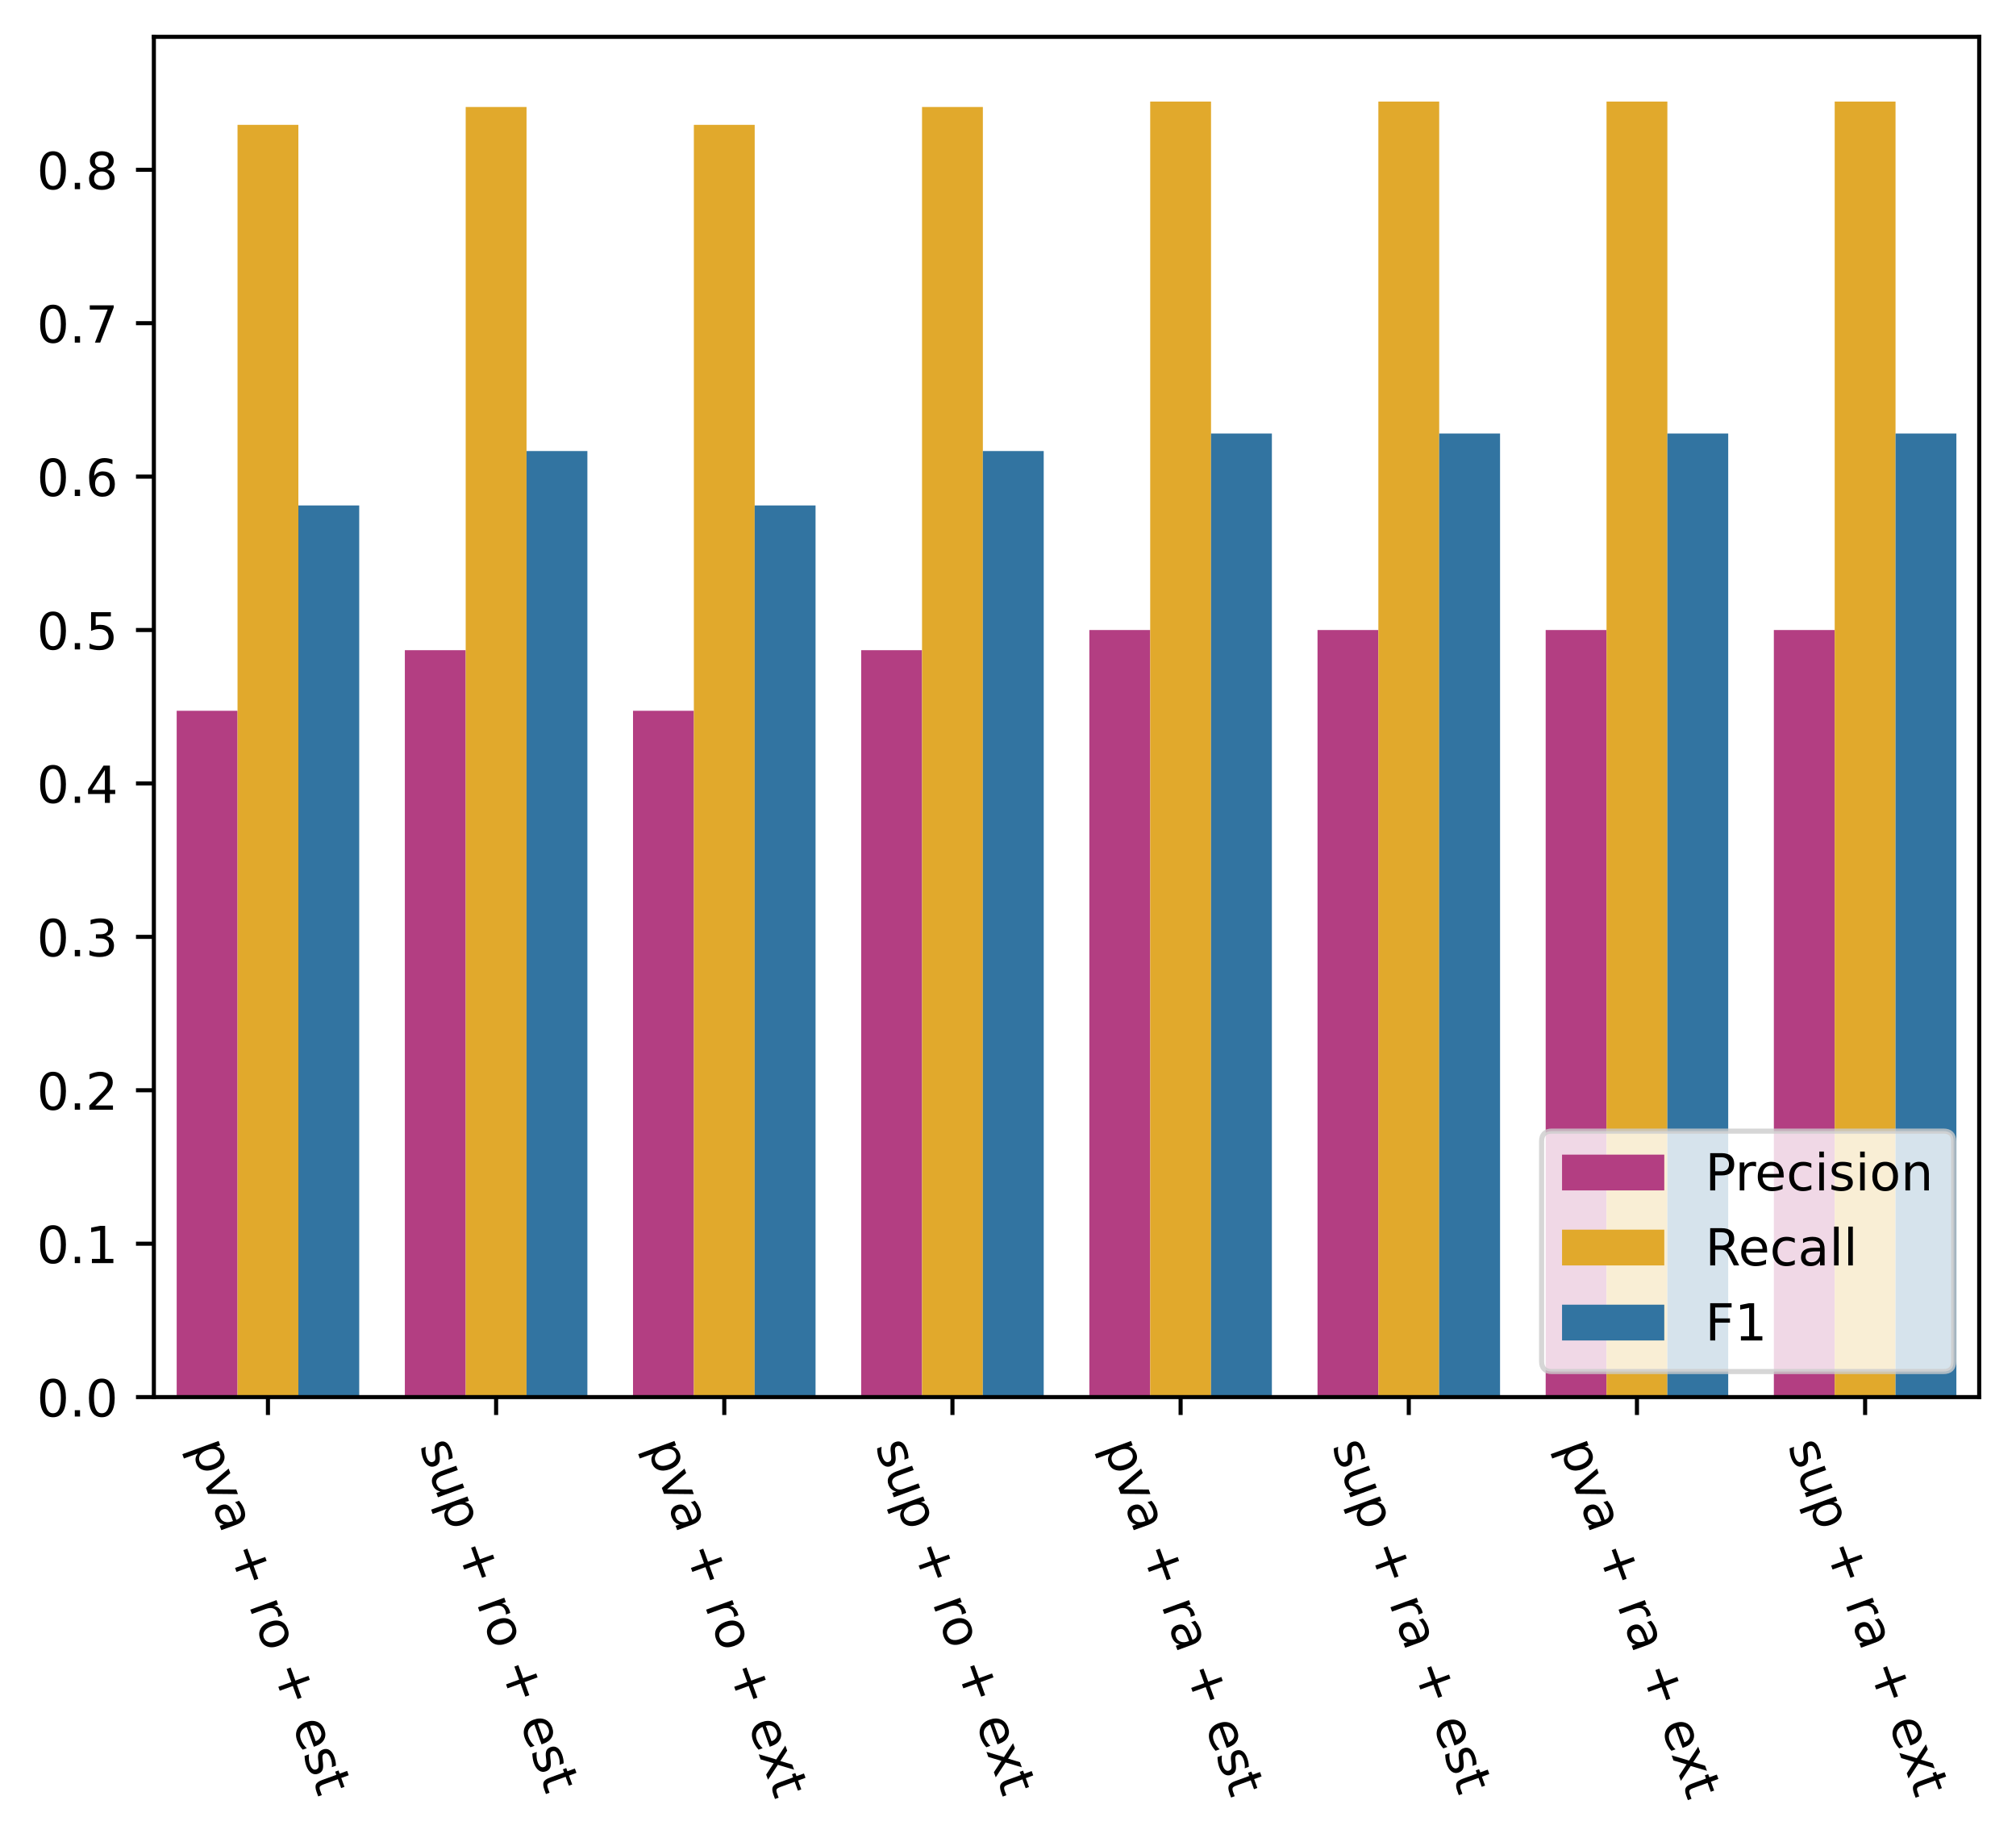 <?xml version="1.0" encoding="utf-8" standalone="no"?>
<!DOCTYPE svg PUBLIC "-//W3C//DTD SVG 1.1//EN"
  "http://www.w3.org/Graphics/SVG/1.1/DTD/svg11.dtd">
<!-- Created with matplotlib (https://matplotlib.org/) -->
<svg height="360.287pt" version="1.1" viewBox="0 0 394.423 360.287" width="394.423pt" xmlns="http://www.w3.org/2000/svg" xmlns:xlink="http://www.w3.org/1999/xlink">
 <defs>
  <style type="text/css">*{stroke-linecap:butt;stroke-linejoin:round;}</style>
 </defs>
 <g id="figure_1">
  <g id="patch_1">
   <path d="M 0 360.287 
L 394.423 360.287 
L 394.423 0 
L 0 0 
z
" style="fill:#ffffff;"/>
  </g>
  <g id="axes_1">
   <g id="patch_2">
    <path d="M 30.103 273.312 
L 387.223 273.312 
L 387.223 7.2 
L 30.103 7.2 
z
" style="fill:#ffffff;"/>
   </g>
   <g id="patch_3">
    <path clip-path="url(#p3945b5939a)" d="M 34.567 273.312 
L 46.471 273.312 
L 46.471 139.045 
L 34.567 139.045 
z
" style="fill:#b33e82;"/>
   </g>
   <g id="patch_4">
    <path clip-path="url(#p3945b5939a)" d="M 79.207 273.312 
L 91.111 273.312 
L 91.111 127.198 
L 79.207 127.198 
z
" style="fill:#b33e82;"/>
   </g>
   <g id="patch_5">
    <path clip-path="url(#p3945b5939a)" d="M 123.847 273.312 
L 135.751 273.312 
L 135.751 139.045 
L 123.847 139.045 
z
" style="fill:#b33e82;"/>
   </g>
   <g id="patch_6">
    <path clip-path="url(#p3945b5939a)" d="M 168.487 273.312 
L 180.391 273.312 
L 180.391 127.198 
L 168.487 127.198 
z
" style="fill:#b33e82;"/>
   </g>
   <g id="patch_7">
    <path clip-path="url(#p3945b5939a)" d="M 213.127 273.312 
L 225.031 273.312 
L 225.031 123.249 
L 213.127 123.249 
z
" style="fill:#b33e82;"/>
   </g>
   <g id="patch_8">
    <path clip-path="url(#p3945b5939a)" d="M 257.767 273.312 
L 269.671 273.312 
L 269.671 123.249 
L 257.767 123.249 
z
" style="fill:#b33e82;"/>
   </g>
   <g id="patch_9">
    <path clip-path="url(#p3945b5939a)" d="M 302.407 273.312 
L 314.311 273.312 
L 314.311 123.249 
L 302.407 123.249 
z
" style="fill:#b33e82;"/>
   </g>
   <g id="patch_10">
    <path clip-path="url(#p3945b5939a)" d="M 347.047 273.312 
L 358.951 273.312 
L 358.951 123.249 
L 347.047 123.249 
z
" style="fill:#b33e82;"/>
   </g>
   <g id="patch_11">
    <path clip-path="url(#p3945b5939a)" d="M 46.471 273.312 
L 58.375 273.312 
L 58.375 24.427 
L 46.471 24.427 
z
" style="fill:#e1a92c;"/>
   </g>
   <g id="patch_12">
    <path clip-path="url(#p3945b5939a)" d="M 91.111 273.312 
L 103.015 273.312 
L 103.015 20.933 
L 91.111 20.933 
z
" style="fill:#e1a92c;"/>
   </g>
   <g id="patch_13">
    <path clip-path="url(#p3945b5939a)" d="M 135.751 273.312 
L 147.655 273.312 
L 147.655 24.427 
L 135.751 24.427 
z
" style="fill:#e1a92c;"/>
   </g>
   <g id="patch_14">
    <path clip-path="url(#p3945b5939a)" d="M 180.391 273.312 
L 192.295 273.312 
L 192.295 20.933 
L 180.391 20.933 
z
" style="fill:#e1a92c;"/>
   </g>
   <g id="patch_15">
    <path clip-path="url(#p3945b5939a)" d="M 225.031 273.312 
L 236.935 273.312 
L 236.935 19.872 
L 225.031 19.872 
z
" style="fill:#e1a92c;"/>
   </g>
   <g id="patch_16">
    <path clip-path="url(#p3945b5939a)" d="M 269.671 273.312 
L 281.575 273.312 
L 281.575 19.872 
L 269.671 19.872 
z
" style="fill:#e1a92c;"/>
   </g>
   <g id="patch_17">
    <path clip-path="url(#p3945b5939a)" d="M 314.311 273.312 
L 326.215 273.312 
L 326.215 19.872 
L 314.311 19.872 
z
" style="fill:#e1a92c;"/>
   </g>
   <g id="patch_18">
    <path clip-path="url(#p3945b5939a)" d="M 358.951 273.312 
L 370.855 273.312 
L 370.855 19.872 
L 358.951 19.872 
z
" style="fill:#e1a92c;"/>
   </g>
   <g id="patch_19">
    <path clip-path="url(#p3945b5939a)" d="M 58.375 273.312 
L 70.279 273.312 
L 70.279 98.88 
L 58.375 98.88 
z
" style="fill:#3274a1;"/>
   </g>
   <g id="patch_20">
    <path clip-path="url(#p3945b5939a)" d="M 103.015 273.312 
L 114.919 273.312 
L 114.919 88.234 
L 103.015 88.234 
z
" style="fill:#3274a1;"/>
   </g>
   <g id="patch_21">
    <path clip-path="url(#p3945b5939a)" d="M 147.655 273.312 
L 159.559 273.312 
L 159.559 98.88 
L 147.655 98.88 
z
" style="fill:#3274a1;"/>
   </g>
   <g id="patch_22">
    <path clip-path="url(#p3945b5939a)" d="M 192.295 273.312 
L 204.199 273.312 
L 204.199 88.234 
L 192.295 88.234 
z
" style="fill:#3274a1;"/>
   </g>
   <g id="patch_23">
    <path clip-path="url(#p3945b5939a)" d="M 236.935 273.312 
L 248.839 273.312 
L 248.839 84.803 
L 236.935 84.803 
z
" style="fill:#3274a1;"/>
   </g>
   <g id="patch_24">
    <path clip-path="url(#p3945b5939a)" d="M 281.575 273.312 
L 293.479 273.312 
L 293.479 84.803 
L 281.575 84.803 
z
" style="fill:#3274a1;"/>
   </g>
   <g id="patch_25">
    <path clip-path="url(#p3945b5939a)" d="M 326.215 273.312 
L 338.119 273.312 
L 338.119 84.803 
L 326.215 84.803 
z
" style="fill:#3274a1;"/>
   </g>
   <g id="patch_26">
    <path clip-path="url(#p3945b5939a)" d="M 370.855 273.312 
L 382.759 273.312 
L 382.759 84.803 
L 370.855 84.803 
z
" style="fill:#3274a1;"/>
   </g>
   <g id="matplotlib.axis_1">
    <g id="xtick_1">
     <g id="line2d_1">
      <defs>
       <path d="M 0 0 
L 0 3.5 
" id="m15ecf5bebd" style="stroke:#000000;stroke-width:0.8;"/>
      </defs>
      <g>
       <use style="stroke:#000000;stroke-width:0.8;" x="52.423" xlink:href="#m15ecf5bebd" y="273.312"/>
      </g>
     </g>
     <g id="text_1">
      <!-- pva + ro + est -->
      <g transform="translate(37.32 282.911)rotate(-290)scale(0.1 -0.1)">
       <defs>
        <path d="M 18.109 8.203 
L 18.109 -20.797 
L 9.078 -20.797 
L 9.078 54.688 
L 18.109 54.688 
L 18.109 46.391 
Q 20.953 51.266 25.266 53.625 
Q 29.594 56 35.594 56 
Q 45.562 56 51.781 48.094 
Q 58.016 40.188 58.016 27.297 
Q 58.016 14.406 51.781 6.484 
Q 45.562 -1.422 35.594 -1.422 
Q 29.594 -1.422 25.266 0.953 
Q 20.953 3.328 18.109 8.203 
z
M 48.688 27.297 
Q 48.688 37.203 44.609 42.844 
Q 40.531 48.484 33.406 48.484 
Q 26.266 48.484 22.188 42.844 
Q 18.109 37.203 18.109 27.297 
Q 18.109 17.391 22.188 11.75 
Q 26.266 6.109 33.406 6.109 
Q 40.531 6.109 44.609 11.75 
Q 48.688 17.391 48.688 27.297 
z
" id="DejaVuSans-112"/>
        <path d="M 2.984 54.688 
L 12.5 54.688 
L 29.594 8.797 
L 46.688 54.688 
L 56.203 54.688 
L 35.688 0 
L 23.484 0 
z
" id="DejaVuSans-118"/>
        <path d="M 34.281 27.484 
Q 23.391 27.484 19.188 25 
Q 14.984 22.516 14.984 16.5 
Q 14.984 11.719 18.141 8.906 
Q 21.297 6.109 26.703 6.109 
Q 34.188 6.109 38.703 11.406 
Q 43.219 16.703 43.219 25.484 
L 43.219 27.484 
z
M 52.203 31.203 
L 52.203 0 
L 43.219 0 
L 43.219 8.297 
Q 40.141 3.328 35.547 0.953 
Q 30.953 -1.422 24.312 -1.422 
Q 15.922 -1.422 10.953 3.297 
Q 6 8.016 6 15.922 
Q 6 25.141 12.172 29.828 
Q 18.359 34.516 30.609 34.516 
L 43.219 34.516 
L 43.219 35.406 
Q 43.219 41.609 39.141 45 
Q 35.062 48.391 27.688 48.391 
Q 23 48.391 18.547 47.266 
Q 14.109 46.141 10.016 43.891 
L 10.016 52.203 
Q 14.938 54.109 19.578 55.047 
Q 24.219 56 28.609 56 
Q 40.484 56 46.344 49.844 
Q 52.203 43.703 52.203 31.203 
z
" id="DejaVuSans-97"/>
        <path id="DejaVuSans-32"/>
        <path d="M 46 62.703 
L 46 35.5 
L 73.188 35.5 
L 73.188 27.203 
L 46 27.203 
L 46 0 
L 37.797 0 
L 37.797 27.203 
L 10.594 27.203 
L 10.594 35.5 
L 37.797 35.5 
L 37.797 62.703 
z
" id="DejaVuSans-43"/>
        <path d="M 41.109 46.297 
Q 39.594 47.172 37.812 47.578 
Q 36.031 48 33.891 48 
Q 26.266 48 22.188 43.047 
Q 18.109 38.094 18.109 28.812 
L 18.109 0 
L 9.078 0 
L 9.078 54.688 
L 18.109 54.688 
L 18.109 46.188 
Q 20.953 51.172 25.484 53.578 
Q 30.031 56 36.531 56 
Q 37.453 56 38.578 55.875 
Q 39.703 55.766 41.062 55.516 
z
" id="DejaVuSans-114"/>
        <path d="M 30.609 48.391 
Q 23.391 48.391 19.188 42.75 
Q 14.984 37.109 14.984 27.297 
Q 14.984 17.484 19.156 11.844 
Q 23.344 6.203 30.609 6.203 
Q 37.797 6.203 41.984 11.859 
Q 46.188 17.531 46.188 27.297 
Q 46.188 37.016 41.984 42.703 
Q 37.797 48.391 30.609 48.391 
z
M 30.609 56 
Q 42.328 56 49.016 48.375 
Q 55.719 40.766 55.719 27.297 
Q 55.719 13.875 49.016 6.219 
Q 42.328 -1.422 30.609 -1.422 
Q 18.844 -1.422 12.172 6.219 
Q 5.516 13.875 5.516 27.297 
Q 5.516 40.766 12.172 48.375 
Q 18.844 56 30.609 56 
z
" id="DejaVuSans-111"/>
        <path d="M 56.203 29.594 
L 56.203 25.203 
L 14.891 25.203 
Q 15.484 15.922 20.484 11.062 
Q 25.484 6.203 34.422 6.203 
Q 39.594 6.203 44.453 7.469 
Q 49.312 8.734 54.109 11.281 
L 54.109 2.781 
Q 49.266 0.734 44.188 -0.344 
Q 39.109 -1.422 33.891 -1.422 
Q 20.797 -1.422 13.156 6.188 
Q 5.516 13.812 5.516 26.812 
Q 5.516 40.234 12.766 48.109 
Q 20.016 56 32.328 56 
Q 43.359 56 49.781 48.891 
Q 56.203 41.797 56.203 29.594 
z
M 47.219 32.234 
Q 47.125 39.594 43.094 43.984 
Q 39.062 48.391 32.422 48.391 
Q 24.906 48.391 20.391 44.141 
Q 15.875 39.891 15.188 32.172 
z
" id="DejaVuSans-101"/>
        <path d="M 44.281 53.078 
L 44.281 44.578 
Q 40.484 46.531 36.375 47.5 
Q 32.281 48.484 27.875 48.484 
Q 21.188 48.484 17.844 46.438 
Q 14.5 44.391 14.5 40.281 
Q 14.5 37.156 16.891 35.375 
Q 19.281 33.594 26.516 31.984 
L 29.594 31.297 
Q 39.156 29.25 43.188 25.516 
Q 47.219 21.781 47.219 15.094 
Q 47.219 7.469 41.188 3.016 
Q 35.156 -1.422 24.609 -1.422 
Q 20.219 -1.422 15.453 -0.562 
Q 10.688 0.297 5.422 2 
L 5.422 11.281 
Q 10.406 8.688 15.234 7.391 
Q 20.062 6.109 24.812 6.109 
Q 31.156 6.109 34.562 8.281 
Q 37.984 10.453 37.984 14.406 
Q 37.984 18.062 35.516 20.016 
Q 33.062 21.969 24.703 23.781 
L 21.578 24.516 
Q 13.234 26.266 9.516 29.906 
Q 5.812 33.547 5.812 39.891 
Q 5.812 47.609 11.281 51.797 
Q 16.75 56 26.812 56 
Q 31.781 56 36.172 55.266 
Q 40.578 54.547 44.281 53.078 
z
" id="DejaVuSans-115"/>
        <path d="M 18.312 70.219 
L 18.312 54.688 
L 36.812 54.688 
L 36.812 47.703 
L 18.312 47.703 
L 18.312 18.016 
Q 18.312 11.328 20.141 9.422 
Q 21.969 7.516 27.594 7.516 
L 36.812 7.516 
L 36.812 0 
L 27.594 0 
Q 17.188 0 13.234 3.875 
Q 9.281 7.766 9.281 18.016 
L 9.281 47.703 
L 2.688 47.703 
L 2.688 54.688 
L 9.281 54.688 
L 9.281 70.219 
z
" id="DejaVuSans-116"/>
       </defs>
       <use xlink:href="#DejaVuSans-112"/>
       <use x="63.477" xlink:href="#DejaVuSans-118"/>
       <use x="122.656" xlink:href="#DejaVuSans-97"/>
       <use x="183.936" xlink:href="#DejaVuSans-32"/>
       <use x="215.723" xlink:href="#DejaVuSans-43"/>
       <use x="299.512" xlink:href="#DejaVuSans-32"/>
       <use x="331.299" xlink:href="#DejaVuSans-114"/>
       <use x="370.162" xlink:href="#DejaVuSans-111"/>
       <use x="431.344" xlink:href="#DejaVuSans-32"/>
       <use x="463.131" xlink:href="#DejaVuSans-43"/>
       <use x="546.92" xlink:href="#DejaVuSans-32"/>
       <use x="578.707" xlink:href="#DejaVuSans-101"/>
       <use x="640.23" xlink:href="#DejaVuSans-115"/>
       <use x="692.33" xlink:href="#DejaVuSans-116"/>
      </g>
     </g>
    </g>
    <g id="xtick_2">
     <g id="line2d_2">
      <g>
       <use style="stroke:#000000;stroke-width:0.8;" x="97.063" xlink:href="#m15ecf5bebd" y="273.312"/>
      </g>
     </g>
     <g id="text_2">
      <!-- sup + ro + est -->
      <g transform="translate(82.045 282.911)rotate(-290)scale(0.1 -0.1)">
       <defs>
        <path d="M 8.5 21.578 
L 8.5 54.688 
L 17.484 54.688 
L 17.484 21.922 
Q 17.484 14.156 20.5 10.266 
Q 23.531 6.391 29.594 6.391 
Q 36.859 6.391 41.078 11.031 
Q 45.312 15.672 45.312 23.688 
L 45.312 54.688 
L 54.297 54.688 
L 54.297 0 
L 45.312 0 
L 45.312 8.406 
Q 42.047 3.422 37.719 1 
Q 33.406 -1.422 27.688 -1.422 
Q 18.266 -1.422 13.375 4.438 
Q 8.5 10.297 8.5 21.578 
z
M 31.109 56 
z
" id="DejaVuSans-117"/>
       </defs>
       <use xlink:href="#DejaVuSans-115"/>
       <use x="52.1" xlink:href="#DejaVuSans-117"/>
       <use x="115.479" xlink:href="#DejaVuSans-112"/>
       <use x="178.955" xlink:href="#DejaVuSans-32"/>
       <use x="210.742" xlink:href="#DejaVuSans-43"/>
       <use x="294.531" xlink:href="#DejaVuSans-32"/>
       <use x="326.318" xlink:href="#DejaVuSans-114"/>
       <use x="365.182" xlink:href="#DejaVuSans-111"/>
       <use x="426.363" xlink:href="#DejaVuSans-32"/>
       <use x="458.15" xlink:href="#DejaVuSans-43"/>
       <use x="541.939" xlink:href="#DejaVuSans-32"/>
       <use x="573.727" xlink:href="#DejaVuSans-101"/>
       <use x="635.25" xlink:href="#DejaVuSans-115"/>
       <use x="687.35" xlink:href="#DejaVuSans-116"/>
      </g>
     </g>
    </g>
    <g id="xtick_3">
     <g id="line2d_3">
      <g>
       <use style="stroke:#000000;stroke-width:0.8;" x="141.703" xlink:href="#m15ecf5bebd" y="273.312"/>
      </g>
     </g>
     <g id="text_3">
      <!-- pva + ro + ext -->
      <g transform="translate(126.509 282.911)rotate(-290)scale(0.1 -0.1)">
       <defs>
        <path d="M 54.891 54.688 
L 35.109 28.078 
L 55.906 0 
L 45.312 0 
L 29.391 21.484 
L 13.484 0 
L 2.875 0 
L 24.125 28.609 
L 4.688 54.688 
L 15.281 54.688 
L 29.781 35.203 
L 44.281 54.688 
z
" id="DejaVuSans-120"/>
       </defs>
       <use xlink:href="#DejaVuSans-112"/>
       <use x="63.477" xlink:href="#DejaVuSans-118"/>
       <use x="122.656" xlink:href="#DejaVuSans-97"/>
       <use x="183.936" xlink:href="#DejaVuSans-32"/>
       <use x="215.723" xlink:href="#DejaVuSans-43"/>
       <use x="299.512" xlink:href="#DejaVuSans-32"/>
       <use x="331.299" xlink:href="#DejaVuSans-114"/>
       <use x="370.162" xlink:href="#DejaVuSans-111"/>
       <use x="431.344" xlink:href="#DejaVuSans-32"/>
       <use x="463.131" xlink:href="#DejaVuSans-43"/>
       <use x="546.92" xlink:href="#DejaVuSans-32"/>
       <use x="578.707" xlink:href="#DejaVuSans-101"/>
       <use x="638.48" xlink:href="#DejaVuSans-120"/>
       <use x="697.66" xlink:href="#DejaVuSans-116"/>
      </g>
     </g>
    </g>
    <g id="xtick_4">
     <g id="line2d_4">
      <g>
       <use style="stroke:#000000;stroke-width:0.8;" x="186.343" xlink:href="#m15ecf5bebd" y="273.312"/>
      </g>
     </g>
     <g id="text_4">
      <!-- sup + ro + ext -->
      <g transform="translate(171.234 282.911)rotate(-290)scale(0.1 -0.1)">
       <use xlink:href="#DejaVuSans-115"/>
       <use x="52.1" xlink:href="#DejaVuSans-117"/>
       <use x="115.479" xlink:href="#DejaVuSans-112"/>
       <use x="178.955" xlink:href="#DejaVuSans-32"/>
       <use x="210.742" xlink:href="#DejaVuSans-43"/>
       <use x="294.531" xlink:href="#DejaVuSans-32"/>
       <use x="326.318" xlink:href="#DejaVuSans-114"/>
       <use x="365.182" xlink:href="#DejaVuSans-111"/>
       <use x="426.363" xlink:href="#DejaVuSans-32"/>
       <use x="458.15" xlink:href="#DejaVuSans-43"/>
       <use x="541.939" xlink:href="#DejaVuSans-32"/>
       <use x="573.727" xlink:href="#DejaVuSans-101"/>
       <use x="633.5" xlink:href="#DejaVuSans-120"/>
       <use x="692.68" xlink:href="#DejaVuSans-116"/>
      </g>
     </g>
    </g>
    <g id="xtick_5">
     <g id="line2d_5">
      <g>
       <use style="stroke:#000000;stroke-width:0.8;" x="230.983" xlink:href="#m15ecf5bebd" y="273.312"/>
      </g>
     </g>
     <g id="text_5">
      <!-- pva + ra + est -->
      <g transform="translate(215.84 282.911)rotate(-290)scale(0.1 -0.1)">
       <use xlink:href="#DejaVuSans-112"/>
       <use x="63.477" xlink:href="#DejaVuSans-118"/>
       <use x="122.656" xlink:href="#DejaVuSans-97"/>
       <use x="183.936" xlink:href="#DejaVuSans-32"/>
       <use x="215.723" xlink:href="#DejaVuSans-43"/>
       <use x="299.512" xlink:href="#DejaVuSans-32"/>
       <use x="331.299" xlink:href="#DejaVuSans-114"/>
       <use x="372.412" xlink:href="#DejaVuSans-97"/>
       <use x="433.691" xlink:href="#DejaVuSans-32"/>
       <use x="465.479" xlink:href="#DejaVuSans-43"/>
       <use x="549.268" xlink:href="#DejaVuSans-32"/>
       <use x="581.055" xlink:href="#DejaVuSans-101"/>
       <use x="642.578" xlink:href="#DejaVuSans-115"/>
       <use x="694.678" xlink:href="#DejaVuSans-116"/>
      </g>
     </g>
    </g>
    <g id="xtick_6">
     <g id="line2d_6">
      <g>
       <use style="stroke:#000000;stroke-width:0.8;" x="275.623" xlink:href="#m15ecf5bebd" y="273.312"/>
      </g>
     </g>
     <g id="text_6">
      <!-- sup + ra + est -->
      <g transform="translate(260.565 282.911)rotate(-290)scale(0.1 -0.1)">
       <use xlink:href="#DejaVuSans-115"/>
       <use x="52.1" xlink:href="#DejaVuSans-117"/>
       <use x="115.479" xlink:href="#DejaVuSans-112"/>
       <use x="178.955" xlink:href="#DejaVuSans-32"/>
       <use x="210.742" xlink:href="#DejaVuSans-43"/>
       <use x="294.531" xlink:href="#DejaVuSans-32"/>
       <use x="326.318" xlink:href="#DejaVuSans-114"/>
       <use x="367.432" xlink:href="#DejaVuSans-97"/>
       <use x="428.711" xlink:href="#DejaVuSans-32"/>
       <use x="460.498" xlink:href="#DejaVuSans-43"/>
       <use x="544.287" xlink:href="#DejaVuSans-32"/>
       <use x="576.074" xlink:href="#DejaVuSans-101"/>
       <use x="637.598" xlink:href="#DejaVuSans-115"/>
       <use x="689.697" xlink:href="#DejaVuSans-116"/>
      </g>
     </g>
    </g>
    <g id="xtick_7">
     <g id="line2d_7">
      <g>
       <use style="stroke:#000000;stroke-width:0.8;" x="320.263" xlink:href="#m15ecf5bebd" y="273.312"/>
      </g>
     </g>
     <g id="text_7">
      <!-- pva + ra + ext -->
      <g transform="translate(305.029 282.911)rotate(-290)scale(0.1 -0.1)">
       <use xlink:href="#DejaVuSans-112"/>
       <use x="63.477" xlink:href="#DejaVuSans-118"/>
       <use x="122.656" xlink:href="#DejaVuSans-97"/>
       <use x="183.936" xlink:href="#DejaVuSans-32"/>
       <use x="215.723" xlink:href="#DejaVuSans-43"/>
       <use x="299.512" xlink:href="#DejaVuSans-32"/>
       <use x="331.299" xlink:href="#DejaVuSans-114"/>
       <use x="372.412" xlink:href="#DejaVuSans-97"/>
       <use x="433.691" xlink:href="#DejaVuSans-32"/>
       <use x="465.479" xlink:href="#DejaVuSans-43"/>
       <use x="549.268" xlink:href="#DejaVuSans-32"/>
       <use x="581.055" xlink:href="#DejaVuSans-101"/>
       <use x="640.828" xlink:href="#DejaVuSans-120"/>
       <use x="700.008" xlink:href="#DejaVuSans-116"/>
      </g>
     </g>
    </g>
    <g id="xtick_8">
     <g id="line2d_8">
      <g>
       <use style="stroke:#000000;stroke-width:0.8;" x="364.903" xlink:href="#m15ecf5bebd" y="273.312"/>
      </g>
     </g>
     <g id="text_8">
      <!-- sup + ra + ext -->
      <g transform="translate(349.754 282.911)rotate(-290)scale(0.1 -0.1)">
       <use xlink:href="#DejaVuSans-115"/>
       <use x="52.1" xlink:href="#DejaVuSans-117"/>
       <use x="115.479" xlink:href="#DejaVuSans-112"/>
       <use x="178.955" xlink:href="#DejaVuSans-32"/>
       <use x="210.742" xlink:href="#DejaVuSans-43"/>
       <use x="294.531" xlink:href="#DejaVuSans-32"/>
       <use x="326.318" xlink:href="#DejaVuSans-114"/>
       <use x="367.432" xlink:href="#DejaVuSans-97"/>
       <use x="428.711" xlink:href="#DejaVuSans-32"/>
       <use x="460.498" xlink:href="#DejaVuSans-43"/>
       <use x="544.287" xlink:href="#DejaVuSans-32"/>
       <use x="576.074" xlink:href="#DejaVuSans-101"/>
       <use x="635.848" xlink:href="#DejaVuSans-120"/>
       <use x="695.027" xlink:href="#DejaVuSans-116"/>
      </g>
     </g>
    </g>
   </g>
   <g id="matplotlib.axis_2">
    <g id="ytick_1">
     <g id="line2d_9">
      <defs>
       <path d="M 0 0 
L -3.5 0 
" id="m959b91e366" style="stroke:#000000;stroke-width:0.8;"/>
      </defs>
      <g>
       <use style="stroke:#000000;stroke-width:0.8;" x="30.103" xlink:href="#m959b91e366" y="273.312"/>
      </g>
     </g>
     <g id="text_9">
      <!-- 0.0 -->
      <g transform="translate(7.2 277.111)scale(0.1 -0.1)">
       <defs>
        <path d="M 31.781 66.406 
Q 24.172 66.406 20.328 58.906 
Q 16.5 51.422 16.5 36.375 
Q 16.5 21.391 20.328 13.891 
Q 24.172 6.391 31.781 6.391 
Q 39.453 6.391 43.281 13.891 
Q 47.125 21.391 47.125 36.375 
Q 47.125 51.422 43.281 58.906 
Q 39.453 66.406 31.781 66.406 
z
M 31.781 74.219 
Q 44.047 74.219 50.516 64.516 
Q 56.984 54.828 56.984 36.375 
Q 56.984 17.969 50.516 8.266 
Q 44.047 -1.422 31.781 -1.422 
Q 19.531 -1.422 13.062 8.266 
Q 6.594 17.969 6.594 36.375 
Q 6.594 54.828 13.062 64.516 
Q 19.531 74.219 31.781 74.219 
z
" id="DejaVuSans-48"/>
        <path d="M 10.688 12.406 
L 21 12.406 
L 21 0 
L 10.688 0 
z
" id="DejaVuSans-46"/>
       </defs>
       <use xlink:href="#DejaVuSans-48"/>
       <use x="63.623" xlink:href="#DejaVuSans-46"/>
       <use x="95.41" xlink:href="#DejaVuSans-48"/>
      </g>
     </g>
    </g>
    <g id="ytick_2">
     <g id="line2d_10">
      <g>
       <use style="stroke:#000000;stroke-width:0.8;" x="30.103" xlink:href="#m959b91e366" y="243.299"/>
      </g>
     </g>
     <g id="text_10">
      <!-- 0.1 -->
      <g transform="translate(7.2 247.099)scale(0.1 -0.1)">
       <defs>
        <path d="M 12.406 8.297 
L 28.516 8.297 
L 28.516 63.922 
L 10.984 60.406 
L 10.984 69.391 
L 28.422 72.906 
L 38.281 72.906 
L 38.281 8.297 
L 54.391 8.297 
L 54.391 0 
L 12.406 0 
z
" id="DejaVuSans-49"/>
       </defs>
       <use xlink:href="#DejaVuSans-48"/>
       <use x="63.623" xlink:href="#DejaVuSans-46"/>
       <use x="95.41" xlink:href="#DejaVuSans-49"/>
      </g>
     </g>
    </g>
    <g id="ytick_3">
     <g id="line2d_11">
      <g>
       <use style="stroke:#000000;stroke-width:0.8;" x="30.103" xlink:href="#m959b91e366" y="213.287"/>
      </g>
     </g>
     <g id="text_11">
      <!-- 0.2 -->
      <g transform="translate(7.2 217.086)scale(0.1 -0.1)">
       <defs>
        <path d="M 19.188 8.297 
L 53.609 8.297 
L 53.609 0 
L 7.328 0 
L 7.328 8.297 
Q 12.938 14.109 22.625 23.891 
Q 32.328 33.688 34.812 36.531 
Q 39.547 41.844 41.422 45.531 
Q 43.312 49.219 43.312 52.781 
Q 43.312 58.594 39.234 62.25 
Q 35.156 65.922 28.609 65.922 
Q 23.969 65.922 18.812 64.312 
Q 13.672 62.703 7.812 59.422 
L 7.812 69.391 
Q 13.766 71.781 18.938 73 
Q 24.125 74.219 28.422 74.219 
Q 39.75 74.219 46.484 68.547 
Q 53.219 62.891 53.219 53.422 
Q 53.219 48.922 51.531 44.891 
Q 49.859 40.875 45.406 35.406 
Q 44.188 33.984 37.641 27.219 
Q 31.109 20.453 19.188 8.297 
z
" id="DejaVuSans-50"/>
       </defs>
       <use xlink:href="#DejaVuSans-48"/>
       <use x="63.623" xlink:href="#DejaVuSans-46"/>
       <use x="95.41" xlink:href="#DejaVuSans-50"/>
      </g>
     </g>
    </g>
    <g id="ytick_4">
     <g id="line2d_12">
      <g>
       <use style="stroke:#000000;stroke-width:0.8;" x="30.103" xlink:href="#m959b91e366" y="183.274"/>
      </g>
     </g>
     <g id="text_12">
      <!-- 0.3 -->
      <g transform="translate(7.2 187.073)scale(0.1 -0.1)">
       <defs>
        <path d="M 40.578 39.312 
Q 47.656 37.797 51.625 33 
Q 55.609 28.219 55.609 21.188 
Q 55.609 10.406 48.188 4.484 
Q 40.766 -1.422 27.094 -1.422 
Q 22.516 -1.422 17.656 -0.516 
Q 12.797 0.391 7.625 2.203 
L 7.625 11.719 
Q 11.719 9.328 16.594 8.109 
Q 21.484 6.891 26.812 6.891 
Q 36.078 6.891 40.938 10.547 
Q 45.797 14.203 45.797 21.188 
Q 45.797 27.641 41.281 31.266 
Q 36.766 34.906 28.719 34.906 
L 20.219 34.906 
L 20.219 43.016 
L 29.109 43.016 
Q 36.375 43.016 40.234 45.922 
Q 44.094 48.828 44.094 54.297 
Q 44.094 59.906 40.109 62.906 
Q 36.141 65.922 28.719 65.922 
Q 24.656 65.922 20.016 65.031 
Q 15.375 64.156 9.812 62.312 
L 9.812 71.094 
Q 15.438 72.656 20.344 73.438 
Q 25.25 74.219 29.594 74.219 
Q 40.828 74.219 47.359 69.109 
Q 53.906 64.016 53.906 55.328 
Q 53.906 49.266 50.438 45.094 
Q 46.969 40.922 40.578 39.312 
z
" id="DejaVuSans-51"/>
       </defs>
       <use xlink:href="#DejaVuSans-48"/>
       <use x="63.623" xlink:href="#DejaVuSans-46"/>
       <use x="95.41" xlink:href="#DejaVuSans-51"/>
      </g>
     </g>
    </g>
    <g id="ytick_5">
     <g id="line2d_13">
      <g>
       <use style="stroke:#000000;stroke-width:0.8;" x="30.103" xlink:href="#m959b91e366" y="153.261"/>
      </g>
     </g>
     <g id="text_13">
      <!-- 0.4 -->
      <g transform="translate(7.2 157.061)scale(0.1 -0.1)">
       <defs>
        <path d="M 37.797 64.312 
L 12.891 25.391 
L 37.797 25.391 
z
M 35.203 72.906 
L 47.609 72.906 
L 47.609 25.391 
L 58.016 25.391 
L 58.016 17.188 
L 47.609 17.188 
L 47.609 0 
L 37.797 0 
L 37.797 17.188 
L 4.891 17.188 
L 4.891 26.703 
z
" id="DejaVuSans-52"/>
       </defs>
       <use xlink:href="#DejaVuSans-48"/>
       <use x="63.623" xlink:href="#DejaVuSans-46"/>
       <use x="95.41" xlink:href="#DejaVuSans-52"/>
      </g>
     </g>
    </g>
    <g id="ytick_6">
     <g id="line2d_14">
      <g>
       <use style="stroke:#000000;stroke-width:0.8;" x="30.103" xlink:href="#m959b91e366" y="123.249"/>
      </g>
     </g>
     <g id="text_14">
      <!-- 0.5 -->
      <g transform="translate(7.2 127.048)scale(0.1 -0.1)">
       <defs>
        <path d="M 10.797 72.906 
L 49.516 72.906 
L 49.516 64.594 
L 19.828 64.594 
L 19.828 46.734 
Q 21.969 47.469 24.109 47.828 
Q 26.266 48.188 28.422 48.188 
Q 40.625 48.188 47.75 41.5 
Q 54.891 34.812 54.891 23.391 
Q 54.891 11.625 47.562 5.094 
Q 40.234 -1.422 26.906 -1.422 
Q 22.312 -1.422 17.547 -0.641 
Q 12.797 0.141 7.719 1.703 
L 7.719 11.625 
Q 12.109 9.234 16.797 8.062 
Q 21.484 6.891 26.703 6.891 
Q 35.156 6.891 40.078 11.328 
Q 45.016 15.766 45.016 23.391 
Q 45.016 31 40.078 35.438 
Q 35.156 39.891 26.703 39.891 
Q 22.75 39.891 18.812 39.016 
Q 14.891 38.141 10.797 36.281 
z
" id="DejaVuSans-53"/>
       </defs>
       <use xlink:href="#DejaVuSans-48"/>
       <use x="63.623" xlink:href="#DejaVuSans-46"/>
       <use x="95.41" xlink:href="#DejaVuSans-53"/>
      </g>
     </g>
    </g>
    <g id="ytick_7">
     <g id="line2d_15">
      <g>
       <use style="stroke:#000000;stroke-width:0.8;" x="30.103" xlink:href="#m959b91e366" y="93.236"/>
      </g>
     </g>
     <g id="text_15">
      <!-- 0.6 -->
      <g transform="translate(7.2 97.035)scale(0.1 -0.1)">
       <defs>
        <path d="M 33.016 40.375 
Q 26.375 40.375 22.484 35.828 
Q 18.609 31.297 18.609 23.391 
Q 18.609 15.531 22.484 10.953 
Q 26.375 6.391 33.016 6.391 
Q 39.656 6.391 43.531 10.953 
Q 47.406 15.531 47.406 23.391 
Q 47.406 31.297 43.531 35.828 
Q 39.656 40.375 33.016 40.375 
z
M 52.594 71.297 
L 52.594 62.312 
Q 48.875 64.062 45.094 64.984 
Q 41.312 65.922 37.594 65.922 
Q 27.828 65.922 22.672 59.328 
Q 17.531 52.734 16.797 39.406 
Q 19.672 43.656 24.016 45.922 
Q 28.375 48.188 33.594 48.188 
Q 44.578 48.188 50.953 41.516 
Q 57.328 34.859 57.328 23.391 
Q 57.328 12.156 50.688 5.359 
Q 44.047 -1.422 33.016 -1.422 
Q 20.359 -1.422 13.672 8.266 
Q 6.984 17.969 6.984 36.375 
Q 6.984 53.656 15.188 63.938 
Q 23.391 74.219 37.203 74.219 
Q 40.922 74.219 44.703 73.484 
Q 48.484 72.75 52.594 71.297 
z
" id="DejaVuSans-54"/>
       </defs>
       <use xlink:href="#DejaVuSans-48"/>
       <use x="63.623" xlink:href="#DejaVuSans-46"/>
       <use x="95.41" xlink:href="#DejaVuSans-54"/>
      </g>
     </g>
    </g>
    <g id="ytick_8">
     <g id="line2d_16">
      <g>
       <use style="stroke:#000000;stroke-width:0.8;" x="30.103" xlink:href="#m959b91e366" y="63.224"/>
      </g>
     </g>
     <g id="text_16">
      <!-- 0.7 -->
      <g transform="translate(7.2 67.023)scale(0.1 -0.1)">
       <defs>
        <path d="M 8.203 72.906 
L 55.078 72.906 
L 55.078 68.703 
L 28.609 0 
L 18.312 0 
L 43.219 64.594 
L 8.203 64.594 
z
" id="DejaVuSans-55"/>
       </defs>
       <use xlink:href="#DejaVuSans-48"/>
       <use x="63.623" xlink:href="#DejaVuSans-46"/>
       <use x="95.41" xlink:href="#DejaVuSans-55"/>
      </g>
     </g>
    </g>
    <g id="ytick_9">
     <g id="line2d_17">
      <g>
       <use style="stroke:#000000;stroke-width:0.8;" x="30.103" xlink:href="#m959b91e366" y="33.211"/>
      </g>
     </g>
     <g id="text_17">
      <!-- 0.8 -->
      <g transform="translate(7.2 37.01)scale(0.1 -0.1)">
       <defs>
        <path d="M 31.781 34.625 
Q 24.75 34.625 20.719 30.859 
Q 16.703 27.094 16.703 20.516 
Q 16.703 13.922 20.719 10.156 
Q 24.75 6.391 31.781 6.391 
Q 38.812 6.391 42.859 10.172 
Q 46.922 13.969 46.922 20.516 
Q 46.922 27.094 42.891 30.859 
Q 38.875 34.625 31.781 34.625 
z
M 21.922 38.812 
Q 15.578 40.375 12.031 44.719 
Q 8.5 49.078 8.5 55.328 
Q 8.5 64.062 14.719 69.141 
Q 20.953 74.219 31.781 74.219 
Q 42.672 74.219 48.875 69.141 
Q 55.078 64.062 55.078 55.328 
Q 55.078 49.078 51.531 44.719 
Q 48 40.375 41.703 38.812 
Q 48.828 37.156 52.797 32.312 
Q 56.781 27.484 56.781 20.516 
Q 56.781 9.906 50.312 4.234 
Q 43.844 -1.422 31.781 -1.422 
Q 19.734 -1.422 13.25 4.234 
Q 6.781 9.906 6.781 20.516 
Q 6.781 27.484 10.781 32.312 
Q 14.797 37.156 21.922 38.812 
z
M 18.312 54.391 
Q 18.312 48.734 21.844 45.562 
Q 25.391 42.391 31.781 42.391 
Q 38.141 42.391 41.719 45.562 
Q 45.312 48.734 45.312 54.391 
Q 45.312 60.062 41.719 63.234 
Q 38.141 66.406 31.781 66.406 
Q 25.391 66.406 21.844 63.234 
Q 18.312 60.062 18.312 54.391 
z
" id="DejaVuSans-56"/>
       </defs>
       <use xlink:href="#DejaVuSans-48"/>
       <use x="63.623" xlink:href="#DejaVuSans-46"/>
       <use x="95.41" xlink:href="#DejaVuSans-56"/>
      </g>
     </g>
    </g>
   </g>
   <g id="patch_27">
    <path d="M 30.103 273.312 
L 30.103 7.2 
" style="fill:none;stroke:#000000;stroke-linecap:square;stroke-linejoin:miter;stroke-width:0.8;"/>
   </g>
   <g id="patch_28">
    <path d="M 387.223 273.312 
L 387.223 7.2 
" style="fill:none;stroke:#000000;stroke-linecap:square;stroke-linejoin:miter;stroke-width:0.8;"/>
   </g>
   <g id="patch_29">
    <path d="M 30.103 273.312 
L 387.223 273.312 
" style="fill:none;stroke:#000000;stroke-linecap:square;stroke-linejoin:miter;stroke-width:0.8;"/>
   </g>
   <g id="patch_30">
    <path d="M 30.103 7.2 
L 387.223 7.2 
" style="fill:none;stroke:#000000;stroke-linecap:square;stroke-linejoin:miter;stroke-width:0.8;"/>
   </g>
   <g id="legend_1">
    <g id="patch_31">
     <path d="M 303.609 268.312 
L 380.223 268.312 
Q 382.223 268.312 382.223 266.312 
L 382.223 223.278 
Q 382.223 221.278 380.223 221.278 
L 303.609 221.278 
Q 301.609 221.278 301.609 223.278 
L 301.609 266.312 
Q 301.609 268.312 303.609 268.312 
z
" style="fill:#ffffff;opacity:0.8;stroke:#cccccc;stroke-linejoin:miter;"/>
    </g>
    <g id="patch_32">
     <path d="M 305.609 232.876 
L 325.609 232.876 
L 325.609 225.876 
L 305.609 225.876 
z
" style="fill:#b33e82;"/>
    </g>
    <g id="text_18">
     <!-- Precision -->
     <g transform="translate(333.609 232.876)scale(0.1 -0.1)">
      <defs>
       <path d="M 19.672 64.797 
L 19.672 37.406 
L 32.078 37.406 
Q 38.969 37.406 42.719 40.969 
Q 46.484 44.531 46.484 51.125 
Q 46.484 57.672 42.719 61.234 
Q 38.969 64.797 32.078 64.797 
z
M 9.812 72.906 
L 32.078 72.906 
Q 44.344 72.906 50.609 67.359 
Q 56.891 61.812 56.891 51.125 
Q 56.891 40.328 50.609 34.812 
Q 44.344 29.297 32.078 29.297 
L 19.672 29.297 
L 19.672 0 
L 9.812 0 
z
" id="DejaVuSans-80"/>
       <path d="M 48.781 52.594 
L 48.781 44.188 
Q 44.969 46.297 41.141 47.344 
Q 37.312 48.391 33.406 48.391 
Q 24.656 48.391 19.812 42.844 
Q 14.984 37.312 14.984 27.297 
Q 14.984 17.281 19.812 11.734 
Q 24.656 6.203 33.406 6.203 
Q 37.312 6.203 41.141 7.25 
Q 44.969 8.297 48.781 10.406 
L 48.781 2.094 
Q 45.016 0.344 40.984 -0.531 
Q 36.969 -1.422 32.422 -1.422 
Q 20.062 -1.422 12.781 6.344 
Q 5.516 14.109 5.516 27.297 
Q 5.516 40.672 12.859 48.328 
Q 20.219 56 33.016 56 
Q 37.156 56 41.109 55.141 
Q 45.062 54.297 48.781 52.594 
z
" id="DejaVuSans-99"/>
       <path d="M 9.422 54.688 
L 18.406 54.688 
L 18.406 0 
L 9.422 0 
z
M 9.422 75.984 
L 18.406 75.984 
L 18.406 64.594 
L 9.422 64.594 
z
" id="DejaVuSans-105"/>
       <path d="M 54.891 33.016 
L 54.891 0 
L 45.906 0 
L 45.906 32.719 
Q 45.906 40.484 42.875 44.328 
Q 39.844 48.188 33.797 48.188 
Q 26.516 48.188 22.312 43.547 
Q 18.109 38.922 18.109 30.906 
L 18.109 0 
L 9.078 0 
L 9.078 54.688 
L 18.109 54.688 
L 18.109 46.188 
Q 21.344 51.125 25.703 53.562 
Q 30.078 56 35.797 56 
Q 45.219 56 50.047 50.172 
Q 54.891 44.344 54.891 33.016 
z
" id="DejaVuSans-110"/>
      </defs>
      <use xlink:href="#DejaVuSans-80"/>
      <use x="58.553" xlink:href="#DejaVuSans-114"/>
      <use x="97.416" xlink:href="#DejaVuSans-101"/>
      <use x="158.939" xlink:href="#DejaVuSans-99"/>
      <use x="213.92" xlink:href="#DejaVuSans-105"/>
      <use x="241.703" xlink:href="#DejaVuSans-115"/>
      <use x="293.803" xlink:href="#DejaVuSans-105"/>
      <use x="321.586" xlink:href="#DejaVuSans-111"/>
      <use x="382.768" xlink:href="#DejaVuSans-110"/>
     </g>
    </g>
    <g id="patch_33">
     <path d="M 305.609 247.554 
L 325.609 247.554 
L 325.609 240.554 
L 305.609 240.554 
z
" style="fill:#e1a92c;"/>
    </g>
    <g id="text_19">
     <!-- Recall -->
     <g transform="translate(333.609 247.554)scale(0.1 -0.1)">
      <defs>
       <path d="M 44.391 34.188 
Q 47.562 33.109 50.562 29.594 
Q 53.562 26.078 56.594 19.922 
L 66.609 0 
L 56 0 
L 46.688 18.703 
Q 43.062 26.031 39.672 28.422 
Q 36.281 30.812 30.422 30.812 
L 19.672 30.812 
L 19.672 0 
L 9.812 0 
L 9.812 72.906 
L 32.078 72.906 
Q 44.578 72.906 50.734 67.672 
Q 56.891 62.453 56.891 51.906 
Q 56.891 45.016 53.688 40.469 
Q 50.484 35.938 44.391 34.188 
z
M 19.672 64.797 
L 19.672 38.922 
L 32.078 38.922 
Q 39.203 38.922 42.844 42.219 
Q 46.484 45.516 46.484 51.906 
Q 46.484 58.297 42.844 61.547 
Q 39.203 64.797 32.078 64.797 
z
" id="DejaVuSans-82"/>
       <path d="M 9.422 75.984 
L 18.406 75.984 
L 18.406 0 
L 9.422 0 
z
" id="DejaVuSans-108"/>
      </defs>
      <use xlink:href="#DejaVuSans-82"/>
      <use x="64.982" xlink:href="#DejaVuSans-101"/>
      <use x="126.506" xlink:href="#DejaVuSans-99"/>
      <use x="181.486" xlink:href="#DejaVuSans-97"/>
      <use x="242.766" xlink:href="#DejaVuSans-108"/>
      <use x="270.549" xlink:href="#DejaVuSans-108"/>
     </g>
    </g>
    <g id="patch_34">
     <path d="M 305.609 262.232 
L 325.609 262.232 
L 325.609 255.232 
L 305.609 255.232 
z
" style="fill:#3274a1;"/>
    </g>
    <g id="text_20">
     <!-- F1 -->
     <g transform="translate(333.609 262.232)scale(0.1 -0.1)">
      <defs>
       <path d="M 9.812 72.906 
L 51.703 72.906 
L 51.703 64.594 
L 19.672 64.594 
L 19.672 43.109 
L 48.578 43.109 
L 48.578 34.812 
L 19.672 34.812 
L 19.672 0 
L 9.812 0 
z
" id="DejaVuSans-70"/>
      </defs>
      <use xlink:href="#DejaVuSans-70"/>
      <use x="57.52" xlink:href="#DejaVuSans-49"/>
     </g>
    </g>
   </g>
  </g>
 </g>
 <defs>
  <clipPath id="p3945b5939a">
   <rect height="266.112" width="357.12" x="30.103" y="7.2"/>
  </clipPath>
 </defs>
</svg>
